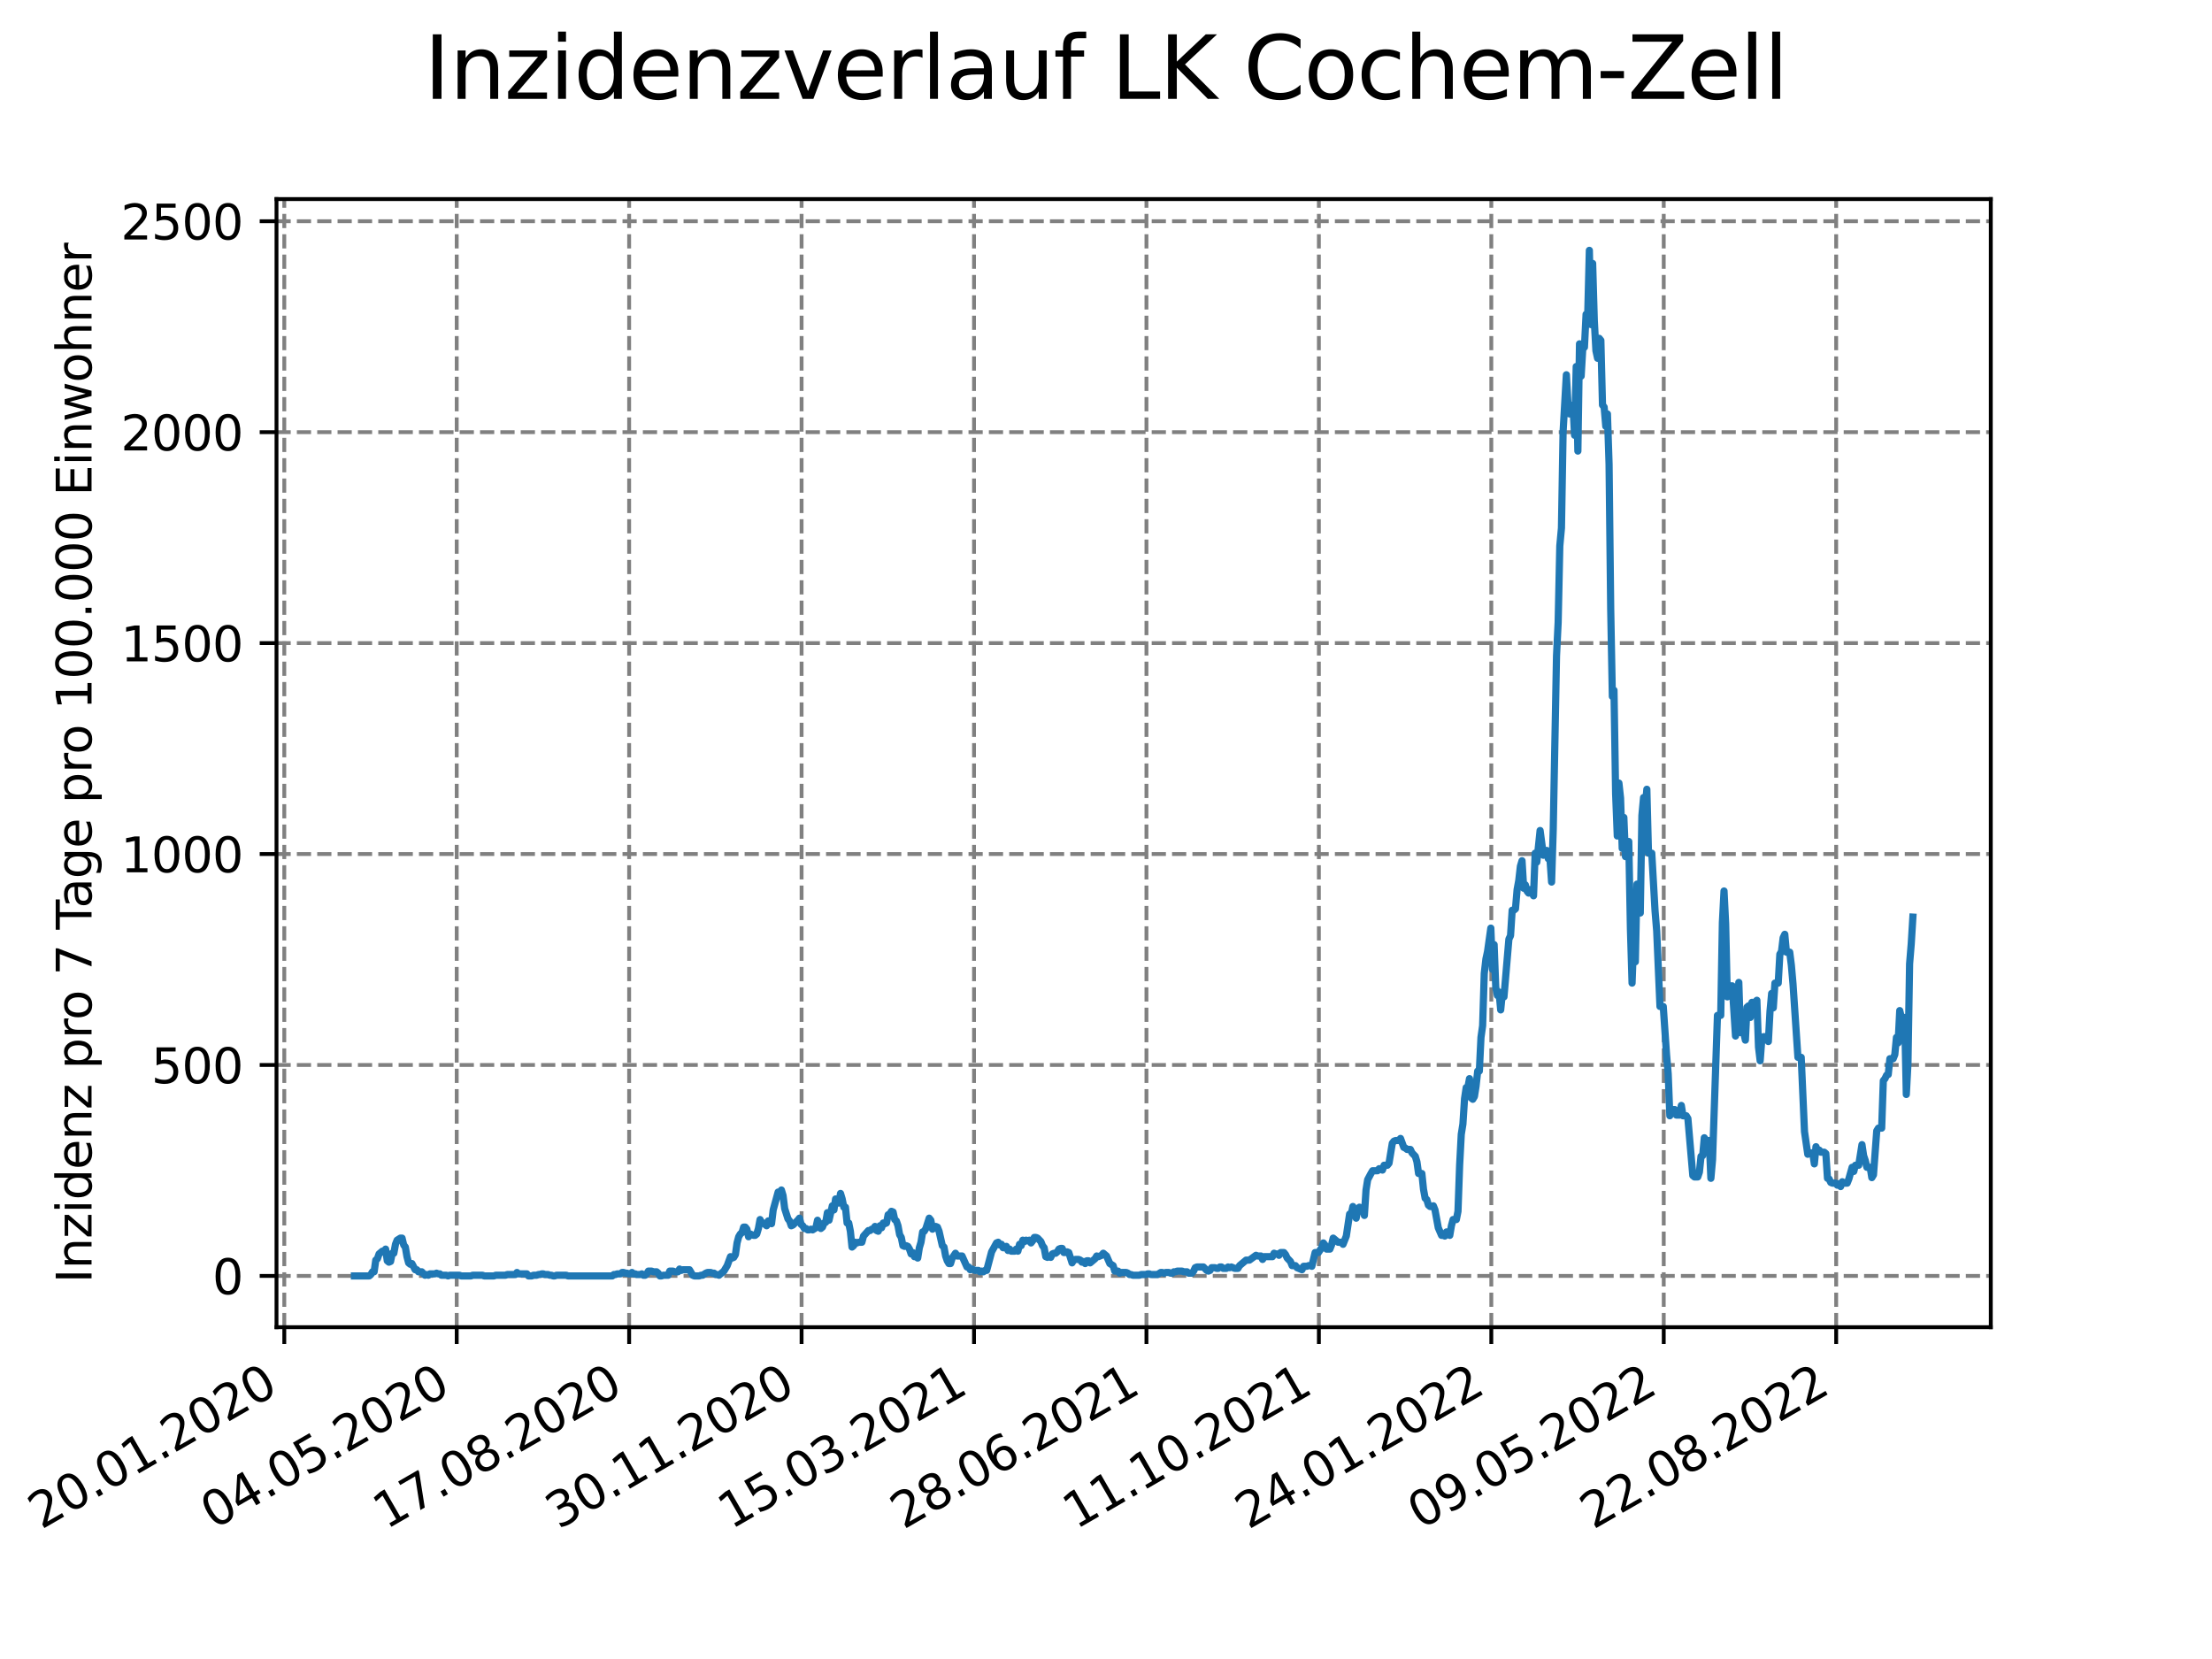 <?xml version="1.0" encoding="utf-8" standalone="no"?>
<!DOCTYPE svg PUBLIC "-//W3C//DTD SVG 1.1//EN"
  "http://www.w3.org/Graphics/SVG/1.1/DTD/svg11.dtd">
<svg xmlns:xlink="http://www.w3.org/1999/xlink" width="460.8pt" height="345.6pt" viewBox="0 0 460.8 345.6" xmlns="http://www.w3.org/2000/svg" version="1.1">
 <defs>
  <style type="text/css">*{stroke-linejoin: round; stroke-linecap: butt}</style>
 </defs>
 <g id="figure_1">
  <g id="patch_1">
   <path d="M 0 345.6 
L 460.8 345.6 
L 460.8 0 
L 0 0 
z
" style="fill: #ffffff"/>
  </g>
  <g id="axes_1">
   <g id="patch_2">
    <path d="M 57.6 276.48 
L 414.72 276.48 
L 414.72 41.472 
L 57.6 41.472 
z
" style="fill: #ffffff"/>
   </g>
   <g id="matplotlib.axis_1">
    <g id="xtick_1">
     <g id="line2d_1">
      <path d="M 59.222 276.48 
L 59.222 41.472 
" clip-path="url(#p2d7397b14c)" style="fill: none; stroke-dasharray: 2.96,1.28; stroke-dashoffset: 0; stroke: #808080; stroke-width: 0.8"/>
     </g>
     <g id="line2d_2">
      <defs>
       <path id="m0f1234c787" d="M 0 0 
L 0 3.5 
" style="stroke: #000000; stroke-width: 0.8"/>
      </defs>
      <g>
       <use xlink:href="#m0f1234c787" x="59.222" y="276.48" style="stroke: #000000; stroke-width: 0.8"/>
      </g>
     </g>
     <g id="text_1">
      <!-- 20.01.2020 -->
      <g transform="translate(8.597 318.689) rotate(-30) scale(0.1 -0.1)">
       <defs>
        <path id="DejaVuSans-32" d="M 1228 531 
L 3431 531 
L 3431 0 
L 469 0 
L 469 531 
Q 828 903 1448 1529 
Q 2069 2156 2228 2338 
Q 2531 2678 2651 2914 
Q 2772 3150 2772 3378 
Q 2772 3750 2511 3984 
Q 2250 4219 1831 4219 
Q 1534 4219 1204 4116 
Q 875 4013 500 3803 
L 500 4441 
Q 881 4594 1212 4672 
Q 1544 4750 1819 4750 
Q 2544 4750 2975 4387 
Q 3406 4025 3406 3419 
Q 3406 3131 3298 2873 
Q 3191 2616 2906 2266 
Q 2828 2175 2409 1742 
Q 1991 1309 1228 531 
z
" transform="scale(0.016)"/>
        <path id="DejaVuSans-30" d="M 2034 4250 
Q 1547 4250 1301 3770 
Q 1056 3291 1056 2328 
Q 1056 1369 1301 889 
Q 1547 409 2034 409 
Q 2525 409 2770 889 
Q 3016 1369 3016 2328 
Q 3016 3291 2770 3770 
Q 2525 4250 2034 4250 
z
M 2034 4750 
Q 2819 4750 3233 4129 
Q 3647 3509 3647 2328 
Q 3647 1150 3233 529 
Q 2819 -91 2034 -91 
Q 1250 -91 836 529 
Q 422 1150 422 2328 
Q 422 3509 836 4129 
Q 1250 4750 2034 4750 
z
" transform="scale(0.016)"/>
        <path id="DejaVuSans-2e" d="M 684 794 
L 1344 794 
L 1344 0 
L 684 0 
L 684 794 
z
" transform="scale(0.016)"/>
        <path id="DejaVuSans-31" d="M 794 531 
L 1825 531 
L 1825 4091 
L 703 3866 
L 703 4441 
L 1819 4666 
L 2450 4666 
L 2450 531 
L 3481 531 
L 3481 0 
L 794 0 
L 794 531 
z
" transform="scale(0.016)"/>
       </defs>
       <use xlink:href="#DejaVuSans-32"/>
       <use xlink:href="#DejaVuSans-30" x="63.623"/>
       <use xlink:href="#DejaVuSans-2e" x="127.246"/>
       <use xlink:href="#DejaVuSans-30" x="159.033"/>
       <use xlink:href="#DejaVuSans-31" x="222.656"/>
       <use xlink:href="#DejaVuSans-2e" x="286.279"/>
       <use xlink:href="#DejaVuSans-32" x="318.066"/>
       <use xlink:href="#DejaVuSans-30" x="381.689"/>
       <use xlink:href="#DejaVuSans-32" x="445.312"/>
       <use xlink:href="#DejaVuSans-30" x="508.936"/>
      </g>
     </g>
    </g>
    <g id="xtick_2">
     <g id="line2d_3">
      <path d="M 95.143 276.48 
L 95.143 41.472 
" clip-path="url(#p2d7397b14c)" style="fill: none; stroke-dasharray: 2.96,1.28; stroke-dashoffset: 0; stroke: #808080; stroke-width: 0.8"/>
     </g>
     <g id="line2d_4">
      <g>
       <use xlink:href="#m0f1234c787" x="95.143" y="276.48" style="stroke: #000000; stroke-width: 0.8"/>
      </g>
     </g>
     <g id="text_2">
      <!-- 04.05.2020 -->
      <g transform="translate(44.518 318.689) rotate(-30) scale(0.1 -0.1)">
       <defs>
        <path id="DejaVuSans-34" d="M 2419 4116 
L 825 1625 
L 2419 1625 
L 2419 4116 
z
M 2253 4666 
L 3047 4666 
L 3047 1625 
L 3713 1625 
L 3713 1100 
L 3047 1100 
L 3047 0 
L 2419 0 
L 2419 1100 
L 313 1100 
L 313 1709 
L 2253 4666 
z
" transform="scale(0.016)"/>
        <path id="DejaVuSans-35" d="M 691 4666 
L 3169 4666 
L 3169 4134 
L 1269 4134 
L 1269 2991 
Q 1406 3038 1543 3061 
Q 1681 3084 1819 3084 
Q 2600 3084 3056 2656 
Q 3513 2228 3513 1497 
Q 3513 744 3044 326 
Q 2575 -91 1722 -91 
Q 1428 -91 1123 -41 
Q 819 9 494 109 
L 494 744 
Q 775 591 1075 516 
Q 1375 441 1709 441 
Q 2250 441 2565 725 
Q 2881 1009 2881 1497 
Q 2881 1984 2565 2268 
Q 2250 2553 1709 2553 
Q 1456 2553 1204 2497 
Q 953 2441 691 2322 
L 691 4666 
z
" transform="scale(0.016)"/>
       </defs>
       <use xlink:href="#DejaVuSans-30"/>
       <use xlink:href="#DejaVuSans-34" x="63.623"/>
       <use xlink:href="#DejaVuSans-2e" x="127.246"/>
       <use xlink:href="#DejaVuSans-30" x="159.033"/>
       <use xlink:href="#DejaVuSans-35" x="222.656"/>
       <use xlink:href="#DejaVuSans-2e" x="286.279"/>
       <use xlink:href="#DejaVuSans-32" x="318.066"/>
       <use xlink:href="#DejaVuSans-30" x="381.689"/>
       <use xlink:href="#DejaVuSans-32" x="445.312"/>
       <use xlink:href="#DejaVuSans-30" x="508.936"/>
      </g>
     </g>
    </g>
    <g id="xtick_3">
     <g id="line2d_5">
      <path d="M 131.063 276.48 
L 131.063 41.472 
" clip-path="url(#p2d7397b14c)" style="fill: none; stroke-dasharray: 2.96,1.28; stroke-dashoffset: 0; stroke: #808080; stroke-width: 0.8"/>
     </g>
     <g id="line2d_6">
      <g>
       <use xlink:href="#m0f1234c787" x="131.063" y="276.48" style="stroke: #000000; stroke-width: 0.8"/>
      </g>
     </g>
     <g id="text_3">
      <!-- 17.08.2020 -->
      <g transform="translate(80.438 318.689) rotate(-30) scale(0.1 -0.1)">
       <defs>
        <path id="DejaVuSans-37" d="M 525 4666 
L 3525 4666 
L 3525 4397 
L 1831 0 
L 1172 0 
L 2766 4134 
L 525 4134 
L 525 4666 
z
" transform="scale(0.016)"/>
        <path id="DejaVuSans-38" d="M 2034 2216 
Q 1584 2216 1326 1975 
Q 1069 1734 1069 1313 
Q 1069 891 1326 650 
Q 1584 409 2034 409 
Q 2484 409 2743 651 
Q 3003 894 3003 1313 
Q 3003 1734 2745 1975 
Q 2488 2216 2034 2216 
z
M 1403 2484 
Q 997 2584 770 2862 
Q 544 3141 544 3541 
Q 544 4100 942 4425 
Q 1341 4750 2034 4750 
Q 2731 4750 3128 4425 
Q 3525 4100 3525 3541 
Q 3525 3141 3298 2862 
Q 3072 2584 2669 2484 
Q 3125 2378 3379 2068 
Q 3634 1759 3634 1313 
Q 3634 634 3220 271 
Q 2806 -91 2034 -91 
Q 1263 -91 848 271 
Q 434 634 434 1313 
Q 434 1759 690 2068 
Q 947 2378 1403 2484 
z
M 1172 3481 
Q 1172 3119 1398 2916 
Q 1625 2713 2034 2713 
Q 2441 2713 2670 2916 
Q 2900 3119 2900 3481 
Q 2900 3844 2670 4047 
Q 2441 4250 2034 4250 
Q 1625 4250 1398 4047 
Q 1172 3844 1172 3481 
z
" transform="scale(0.016)"/>
       </defs>
       <use xlink:href="#DejaVuSans-31"/>
       <use xlink:href="#DejaVuSans-37" x="63.623"/>
       <use xlink:href="#DejaVuSans-2e" x="127.246"/>
       <use xlink:href="#DejaVuSans-30" x="159.033"/>
       <use xlink:href="#DejaVuSans-38" x="222.656"/>
       <use xlink:href="#DejaVuSans-2e" x="286.279"/>
       <use xlink:href="#DejaVuSans-32" x="318.066"/>
       <use xlink:href="#DejaVuSans-30" x="381.689"/>
       <use xlink:href="#DejaVuSans-32" x="445.312"/>
       <use xlink:href="#DejaVuSans-30" x="508.936"/>
      </g>
     </g>
    </g>
    <g id="xtick_4">
     <g id="line2d_7">
      <path d="M 166.984 276.48 
L 166.984 41.472 
" clip-path="url(#p2d7397b14c)" style="fill: none; stroke-dasharray: 2.96,1.28; stroke-dashoffset: 0; stroke: #808080; stroke-width: 0.8"/>
     </g>
     <g id="line2d_8">
      <g>
       <use xlink:href="#m0f1234c787" x="166.984" y="276.48" style="stroke: #000000; stroke-width: 0.8"/>
      </g>
     </g>
     <g id="text_4">
      <!-- 30.11.2020 -->
      <g transform="translate(116.359 318.689) rotate(-30) scale(0.1 -0.1)">
       <defs>
        <path id="DejaVuSans-33" d="M 2597 2516 
Q 3050 2419 3304 2112 
Q 3559 1806 3559 1356 
Q 3559 666 3084 287 
Q 2609 -91 1734 -91 
Q 1441 -91 1130 -33 
Q 819 25 488 141 
L 488 750 
Q 750 597 1062 519 
Q 1375 441 1716 441 
Q 2309 441 2620 675 
Q 2931 909 2931 1356 
Q 2931 1769 2642 2001 
Q 2353 2234 1838 2234 
L 1294 2234 
L 1294 2753 
L 1863 2753 
Q 2328 2753 2575 2939 
Q 2822 3125 2822 3475 
Q 2822 3834 2567 4026 
Q 2313 4219 1838 4219 
Q 1578 4219 1281 4162 
Q 984 4106 628 3988 
L 628 4550 
Q 988 4650 1302 4700 
Q 1616 4750 1894 4750 
Q 2613 4750 3031 4423 
Q 3450 4097 3450 3541 
Q 3450 3153 3228 2886 
Q 3006 2619 2597 2516 
z
" transform="scale(0.016)"/>
       </defs>
       <use xlink:href="#DejaVuSans-33"/>
       <use xlink:href="#DejaVuSans-30" x="63.623"/>
       <use xlink:href="#DejaVuSans-2e" x="127.246"/>
       <use xlink:href="#DejaVuSans-31" x="159.033"/>
       <use xlink:href="#DejaVuSans-31" x="222.656"/>
       <use xlink:href="#DejaVuSans-2e" x="286.279"/>
       <use xlink:href="#DejaVuSans-32" x="318.066"/>
       <use xlink:href="#DejaVuSans-30" x="381.689"/>
       <use xlink:href="#DejaVuSans-32" x="445.312"/>
       <use xlink:href="#DejaVuSans-30" x="508.936"/>
      </g>
     </g>
    </g>
    <g id="xtick_5">
     <g id="line2d_9">
      <path d="M 202.905 276.48 
L 202.905 41.472 
" clip-path="url(#p2d7397b14c)" style="fill: none; stroke-dasharray: 2.96,1.28; stroke-dashoffset: 0; stroke: #808080; stroke-width: 0.8"/>
     </g>
     <g id="line2d_10">
      <g>
       <use xlink:href="#m0f1234c787" x="202.905" y="276.48" style="stroke: #000000; stroke-width: 0.8"/>
      </g>
     </g>
     <g id="text_5">
      <!-- 15.03.2021 -->
      <g transform="translate(152.28 318.689) rotate(-30) scale(0.1 -0.1)">
       <use xlink:href="#DejaVuSans-31"/>
       <use xlink:href="#DejaVuSans-35" x="63.623"/>
       <use xlink:href="#DejaVuSans-2e" x="127.246"/>
       <use xlink:href="#DejaVuSans-30" x="159.033"/>
       <use xlink:href="#DejaVuSans-33" x="222.656"/>
       <use xlink:href="#DejaVuSans-2e" x="286.279"/>
       <use xlink:href="#DejaVuSans-32" x="318.066"/>
       <use xlink:href="#DejaVuSans-30" x="381.689"/>
       <use xlink:href="#DejaVuSans-32" x="445.312"/>
       <use xlink:href="#DejaVuSans-31" x="508.936"/>
      </g>
     </g>
    </g>
    <g id="xtick_6">
     <g id="line2d_11">
      <path d="M 238.826 276.48 
L 238.826 41.472 
" clip-path="url(#p2d7397b14c)" style="fill: none; stroke-dasharray: 2.96,1.28; stroke-dashoffset: 0; stroke: #808080; stroke-width: 0.8"/>
     </g>
     <g id="line2d_12">
      <g>
       <use xlink:href="#m0f1234c787" x="238.826" y="276.48" style="stroke: #000000; stroke-width: 0.8"/>
      </g>
     </g>
     <g id="text_6">
      <!-- 28.06.2021 -->
      <g transform="translate(188.2 318.689) rotate(-30) scale(0.1 -0.1)">
       <defs>
        <path id="DejaVuSans-36" d="M 2113 2584 
Q 1688 2584 1439 2293 
Q 1191 2003 1191 1497 
Q 1191 994 1439 701 
Q 1688 409 2113 409 
Q 2538 409 2786 701 
Q 3034 994 3034 1497 
Q 3034 2003 2786 2293 
Q 2538 2584 2113 2584 
z
M 3366 4563 
L 3366 3988 
Q 3128 4100 2886 4159 
Q 2644 4219 2406 4219 
Q 1781 4219 1451 3797 
Q 1122 3375 1075 2522 
Q 1259 2794 1537 2939 
Q 1816 3084 2150 3084 
Q 2853 3084 3261 2657 
Q 3669 2231 3669 1497 
Q 3669 778 3244 343 
Q 2819 -91 2113 -91 
Q 1303 -91 875 529 
Q 447 1150 447 2328 
Q 447 3434 972 4092 
Q 1497 4750 2381 4750 
Q 2619 4750 2861 4703 
Q 3103 4656 3366 4563 
z
" transform="scale(0.016)"/>
       </defs>
       <use xlink:href="#DejaVuSans-32"/>
       <use xlink:href="#DejaVuSans-38" x="63.623"/>
       <use xlink:href="#DejaVuSans-2e" x="127.246"/>
       <use xlink:href="#DejaVuSans-30" x="159.033"/>
       <use xlink:href="#DejaVuSans-36" x="222.656"/>
       <use xlink:href="#DejaVuSans-2e" x="286.279"/>
       <use xlink:href="#DejaVuSans-32" x="318.066"/>
       <use xlink:href="#DejaVuSans-30" x="381.689"/>
       <use xlink:href="#DejaVuSans-32" x="445.312"/>
       <use xlink:href="#DejaVuSans-31" x="508.936"/>
      </g>
     </g>
    </g>
    <g id="xtick_7">
     <g id="line2d_13">
      <path d="M 274.746 276.48 
L 274.746 41.472 
" clip-path="url(#p2d7397b14c)" style="fill: none; stroke-dasharray: 2.96,1.28; stroke-dashoffset: 0; stroke: #808080; stroke-width: 0.8"/>
     </g>
     <g id="line2d_14">
      <g>
       <use xlink:href="#m0f1234c787" x="274.746" y="276.48" style="stroke: #000000; stroke-width: 0.8"/>
      </g>
     </g>
     <g id="text_7">
      <!-- 11.10.2021 -->
      <g transform="translate(224.121 318.689) rotate(-30) scale(0.1 -0.1)">
       <use xlink:href="#DejaVuSans-31"/>
       <use xlink:href="#DejaVuSans-31" x="63.623"/>
       <use xlink:href="#DejaVuSans-2e" x="127.246"/>
       <use xlink:href="#DejaVuSans-31" x="159.033"/>
       <use xlink:href="#DejaVuSans-30" x="222.656"/>
       <use xlink:href="#DejaVuSans-2e" x="286.279"/>
       <use xlink:href="#DejaVuSans-32" x="318.066"/>
       <use xlink:href="#DejaVuSans-30" x="381.689"/>
       <use xlink:href="#DejaVuSans-32" x="445.312"/>
       <use xlink:href="#DejaVuSans-31" x="508.936"/>
      </g>
     </g>
    </g>
    <g id="xtick_8">
     <g id="line2d_15">
      <path d="M 310.667 276.48 
L 310.667 41.472 
" clip-path="url(#p2d7397b14c)" style="fill: none; stroke-dasharray: 2.96,1.28; stroke-dashoffset: 0; stroke: #808080; stroke-width: 0.8"/>
     </g>
     <g id="line2d_16">
      <g>
       <use xlink:href="#m0f1234c787" x="310.667" y="276.48" style="stroke: #000000; stroke-width: 0.8"/>
      </g>
     </g>
     <g id="text_8">
      <!-- 24.01.2022 -->
      <g transform="translate(260.042 318.689) rotate(-30) scale(0.1 -0.1)">
       <use xlink:href="#DejaVuSans-32"/>
       <use xlink:href="#DejaVuSans-34" x="63.623"/>
       <use xlink:href="#DejaVuSans-2e" x="127.246"/>
       <use xlink:href="#DejaVuSans-30" x="159.033"/>
       <use xlink:href="#DejaVuSans-31" x="222.656"/>
       <use xlink:href="#DejaVuSans-2e" x="286.279"/>
       <use xlink:href="#DejaVuSans-32" x="318.066"/>
       <use xlink:href="#DejaVuSans-30" x="381.689"/>
       <use xlink:href="#DejaVuSans-32" x="445.312"/>
       <use xlink:href="#DejaVuSans-32" x="508.936"/>
      </g>
     </g>
    </g>
    <g id="xtick_9">
     <g id="line2d_17">
      <path d="M 346.588 276.48 
L 346.588 41.472 
" clip-path="url(#p2d7397b14c)" style="fill: none; stroke-dasharray: 2.96,1.28; stroke-dashoffset: 0; stroke: #808080; stroke-width: 0.8"/>
     </g>
     <g id="line2d_18">
      <g>
       <use xlink:href="#m0f1234c787" x="346.588" y="276.48" style="stroke: #000000; stroke-width: 0.8"/>
      </g>
     </g>
     <g id="text_9">
      <!-- 09.05.2022 -->
      <g transform="translate(295.962 318.689) rotate(-30) scale(0.1 -0.1)">
       <defs>
        <path id="DejaVuSans-39" d="M 703 97 
L 703 672 
Q 941 559 1184 500 
Q 1428 441 1663 441 
Q 2288 441 2617 861 
Q 2947 1281 2994 2138 
Q 2813 1869 2534 1725 
Q 2256 1581 1919 1581 
Q 1219 1581 811 2004 
Q 403 2428 403 3163 
Q 403 3881 828 4315 
Q 1253 4750 1959 4750 
Q 2769 4750 3195 4129 
Q 3622 3509 3622 2328 
Q 3622 1225 3098 567 
Q 2575 -91 1691 -91 
Q 1453 -91 1209 -44 
Q 966 3 703 97 
z
M 1959 2075 
Q 2384 2075 2632 2365 
Q 2881 2656 2881 3163 
Q 2881 3666 2632 3958 
Q 2384 4250 1959 4250 
Q 1534 4250 1286 3958 
Q 1038 3666 1038 3163 
Q 1038 2656 1286 2365 
Q 1534 2075 1959 2075 
z
" transform="scale(0.016)"/>
       </defs>
       <use xlink:href="#DejaVuSans-30"/>
       <use xlink:href="#DejaVuSans-39" x="63.623"/>
       <use xlink:href="#DejaVuSans-2e" x="127.246"/>
       <use xlink:href="#DejaVuSans-30" x="159.033"/>
       <use xlink:href="#DejaVuSans-35" x="222.656"/>
       <use xlink:href="#DejaVuSans-2e" x="286.279"/>
       <use xlink:href="#DejaVuSans-32" x="318.066"/>
       <use xlink:href="#DejaVuSans-30" x="381.689"/>
       <use xlink:href="#DejaVuSans-32" x="445.312"/>
       <use xlink:href="#DejaVuSans-32" x="508.936"/>
      </g>
     </g>
    </g>
    <g id="xtick_10">
     <g id="line2d_19">
      <path d="M 382.508 276.48 
L 382.508 41.472 
" clip-path="url(#p2d7397b14c)" style="fill: none; stroke-dasharray: 2.96,1.28; stroke-dashoffset: 0; stroke: #808080; stroke-width: 0.8"/>
     </g>
     <g id="line2d_20">
      <g>
       <use xlink:href="#m0f1234c787" x="382.508" y="276.48" style="stroke: #000000; stroke-width: 0.8"/>
      </g>
     </g>
     <g id="text_10">
      <!-- 22.08.2022 -->
      <g transform="translate(331.883 318.689) rotate(-30) scale(0.1 -0.1)">
       <use xlink:href="#DejaVuSans-32"/>
       <use xlink:href="#DejaVuSans-32" x="63.623"/>
       <use xlink:href="#DejaVuSans-2e" x="127.246"/>
       <use xlink:href="#DejaVuSans-30" x="159.033"/>
       <use xlink:href="#DejaVuSans-38" x="222.656"/>
       <use xlink:href="#DejaVuSans-2e" x="286.279"/>
       <use xlink:href="#DejaVuSans-32" x="318.066"/>
       <use xlink:href="#DejaVuSans-30" x="381.689"/>
       <use xlink:href="#DejaVuSans-32" x="445.312"/>
       <use xlink:href="#DejaVuSans-32" x="508.936"/>
      </g>
     </g>
    </g>
   </g>
   <g id="matplotlib.axis_2">
    <g id="ytick_1">
     <g id="line2d_21">
      <path d="M 57.6 265.798 
L 414.72 265.798 
" clip-path="url(#p2d7397b14c)" style="fill: none; stroke-dasharray: 2.96,1.28; stroke-dashoffset: 0; stroke: #808080; stroke-width: 0.8"/>
     </g>
     <g id="line2d_22">
      <defs>
       <path id="me13bc081d4" d="M 0 0 
L -3.5 0 
" style="stroke: #000000; stroke-width: 0.8"/>
      </defs>
      <g>
       <use xlink:href="#me13bc081d4" x="57.6" y="265.798" style="stroke: #000000; stroke-width: 0.8"/>
      </g>
     </g>
     <g id="text_11">
      <!-- 0 -->
      <g transform="translate(44.237 269.597) scale(0.1 -0.1)">
       <use xlink:href="#DejaVuSans-30"/>
      </g>
     </g>
    </g>
    <g id="ytick_2">
     <g id="line2d_23">
      <path d="M 57.6 221.856 
L 414.72 221.856 
" clip-path="url(#p2d7397b14c)" style="fill: none; stroke-dasharray: 2.96,1.28; stroke-dashoffset: 0; stroke: #808080; stroke-width: 0.8"/>
     </g>
     <g id="line2d_24">
      <g>
       <use xlink:href="#me13bc081d4" x="57.6" y="221.856" style="stroke: #000000; stroke-width: 0.8"/>
      </g>
     </g>
     <g id="text_12">
      <!-- 500 -->
      <g transform="translate(31.512 225.655) scale(0.1 -0.1)">
       <use xlink:href="#DejaVuSans-35"/>
       <use xlink:href="#DejaVuSans-30" x="63.623"/>
       <use xlink:href="#DejaVuSans-30" x="127.246"/>
      </g>
     </g>
    </g>
    <g id="ytick_3">
     <g id="line2d_25">
      <path d="M 57.6 177.913 
L 414.72 177.913 
" clip-path="url(#p2d7397b14c)" style="fill: none; stroke-dasharray: 2.96,1.28; stroke-dashoffset: 0; stroke: #808080; stroke-width: 0.8"/>
     </g>
     <g id="line2d_26">
      <g>
       <use xlink:href="#me13bc081d4" x="57.6" y="177.913" style="stroke: #000000; stroke-width: 0.8"/>
      </g>
     </g>
     <g id="text_13">
      <!-- 1000 -->
      <g transform="translate(25.15 181.712) scale(0.1 -0.1)">
       <use xlink:href="#DejaVuSans-31"/>
       <use xlink:href="#DejaVuSans-30" x="63.623"/>
       <use xlink:href="#DejaVuSans-30" x="127.246"/>
       <use xlink:href="#DejaVuSans-30" x="190.869"/>
      </g>
     </g>
    </g>
    <g id="ytick_4">
     <g id="line2d_27">
      <path d="M 57.6 133.971 
L 414.72 133.971 
" clip-path="url(#p2d7397b14c)" style="fill: none; stroke-dasharray: 2.96,1.28; stroke-dashoffset: 0; stroke: #808080; stroke-width: 0.8"/>
     </g>
     <g id="line2d_28">
      <g>
       <use xlink:href="#me13bc081d4" x="57.6" y="133.971" style="stroke: #000000; stroke-width: 0.8"/>
      </g>
     </g>
     <g id="text_14">
      <!-- 1500 -->
      <g transform="translate(25.15 137.77) scale(0.1 -0.1)">
       <use xlink:href="#DejaVuSans-31"/>
       <use xlink:href="#DejaVuSans-35" x="63.623"/>
       <use xlink:href="#DejaVuSans-30" x="127.246"/>
       <use xlink:href="#DejaVuSans-30" x="190.869"/>
      </g>
     </g>
    </g>
    <g id="ytick_5">
     <g id="line2d_29">
      <path d="M 57.6 90.029 
L 414.72 90.029 
" clip-path="url(#p2d7397b14c)" style="fill: none; stroke-dasharray: 2.96,1.28; stroke-dashoffset: 0; stroke: #808080; stroke-width: 0.8"/>
     </g>
     <g id="line2d_30">
      <g>
       <use xlink:href="#me13bc081d4" x="57.6" y="90.029" style="stroke: #000000; stroke-width: 0.8"/>
      </g>
     </g>
     <g id="text_15">
      <!-- 2000 -->
      <g transform="translate(25.15 93.828) scale(0.1 -0.1)">
       <use xlink:href="#DejaVuSans-32"/>
       <use xlink:href="#DejaVuSans-30" x="63.623"/>
       <use xlink:href="#DejaVuSans-30" x="127.246"/>
       <use xlink:href="#DejaVuSans-30" x="190.869"/>
      </g>
     </g>
    </g>
    <g id="ytick_6">
     <g id="line2d_31">
      <path d="M 57.6 46.086 
L 414.72 46.086 
" clip-path="url(#p2d7397b14c)" style="fill: none; stroke-dasharray: 2.96,1.28; stroke-dashoffset: 0; stroke: #808080; stroke-width: 0.8"/>
     </g>
     <g id="line2d_32">
      <g>
       <use xlink:href="#me13bc081d4" x="57.6" y="46.086" style="stroke: #000000; stroke-width: 0.8"/>
      </g>
     </g>
     <g id="text_16">
      <!-- 2500 -->
      <g transform="translate(25.15 49.886) scale(0.1 -0.1)">
       <use xlink:href="#DejaVuSans-32"/>
       <use xlink:href="#DejaVuSans-35" x="63.623"/>
       <use xlink:href="#DejaVuSans-30" x="127.246"/>
       <use xlink:href="#DejaVuSans-30" x="190.869"/>
      </g>
     </g>
    </g>
    <g id="text_17">
     <!-- Inzidenz pro 7 Tage pro 100.000 Einwohner -->
     <g transform="translate(19.07 267.301) rotate(-90) scale(0.1 -0.1)">
      <defs>
       <path id="DejaVuSans-49" d="M 628 4666 
L 1259 4666 
L 1259 0 
L 628 0 
L 628 4666 
z
" transform="scale(0.016)"/>
       <path id="DejaVuSans-6e" d="M 3513 2113 
L 3513 0 
L 2938 0 
L 2938 2094 
Q 2938 2591 2744 2837 
Q 2550 3084 2163 3084 
Q 1697 3084 1428 2787 
Q 1159 2491 1159 1978 
L 1159 0 
L 581 0 
L 581 3500 
L 1159 3500 
L 1159 2956 
Q 1366 3272 1645 3428 
Q 1925 3584 2291 3584 
Q 2894 3584 3203 3211 
Q 3513 2838 3513 2113 
z
" transform="scale(0.016)"/>
       <path id="DejaVuSans-7a" d="M 353 3500 
L 3084 3500 
L 3084 2975 
L 922 459 
L 3084 459 
L 3084 0 
L 275 0 
L 275 525 
L 2438 3041 
L 353 3041 
L 353 3500 
z
" transform="scale(0.016)"/>
       <path id="DejaVuSans-69" d="M 603 3500 
L 1178 3500 
L 1178 0 
L 603 0 
L 603 3500 
z
M 603 4863 
L 1178 4863 
L 1178 4134 
L 603 4134 
L 603 4863 
z
" transform="scale(0.016)"/>
       <path id="DejaVuSans-64" d="M 2906 2969 
L 2906 4863 
L 3481 4863 
L 3481 0 
L 2906 0 
L 2906 525 
Q 2725 213 2448 61 
Q 2172 -91 1784 -91 
Q 1150 -91 751 415 
Q 353 922 353 1747 
Q 353 2572 751 3078 
Q 1150 3584 1784 3584 
Q 2172 3584 2448 3432 
Q 2725 3281 2906 2969 
z
M 947 1747 
Q 947 1113 1208 752 
Q 1469 391 1925 391 
Q 2381 391 2643 752 
Q 2906 1113 2906 1747 
Q 2906 2381 2643 2742 
Q 2381 3103 1925 3103 
Q 1469 3103 1208 2742 
Q 947 2381 947 1747 
z
" transform="scale(0.016)"/>
       <path id="DejaVuSans-65" d="M 3597 1894 
L 3597 1613 
L 953 1613 
Q 991 1019 1311 708 
Q 1631 397 2203 397 
Q 2534 397 2845 478 
Q 3156 559 3463 722 
L 3463 178 
Q 3153 47 2828 -22 
Q 2503 -91 2169 -91 
Q 1331 -91 842 396 
Q 353 884 353 1716 
Q 353 2575 817 3079 
Q 1281 3584 2069 3584 
Q 2775 3584 3186 3129 
Q 3597 2675 3597 1894 
z
M 3022 2063 
Q 3016 2534 2758 2815 
Q 2500 3097 2075 3097 
Q 1594 3097 1305 2825 
Q 1016 2553 972 2059 
L 3022 2063 
z
" transform="scale(0.016)"/>
       <path id="DejaVuSans-20" transform="scale(0.016)"/>
       <path id="DejaVuSans-70" d="M 1159 525 
L 1159 -1331 
L 581 -1331 
L 581 3500 
L 1159 3500 
L 1159 2969 
Q 1341 3281 1617 3432 
Q 1894 3584 2278 3584 
Q 2916 3584 3314 3078 
Q 3713 2572 3713 1747 
Q 3713 922 3314 415 
Q 2916 -91 2278 -91 
Q 1894 -91 1617 61 
Q 1341 213 1159 525 
z
M 3116 1747 
Q 3116 2381 2855 2742 
Q 2594 3103 2138 3103 
Q 1681 3103 1420 2742 
Q 1159 2381 1159 1747 
Q 1159 1113 1420 752 
Q 1681 391 2138 391 
Q 2594 391 2855 752 
Q 3116 1113 3116 1747 
z
" transform="scale(0.016)"/>
       <path id="DejaVuSans-72" d="M 2631 2963 
Q 2534 3019 2420 3045 
Q 2306 3072 2169 3072 
Q 1681 3072 1420 2755 
Q 1159 2438 1159 1844 
L 1159 0 
L 581 0 
L 581 3500 
L 1159 3500 
L 1159 2956 
Q 1341 3275 1631 3429 
Q 1922 3584 2338 3584 
Q 2397 3584 2469 3576 
Q 2541 3569 2628 3553 
L 2631 2963 
z
" transform="scale(0.016)"/>
       <path id="DejaVuSans-6f" d="M 1959 3097 
Q 1497 3097 1228 2736 
Q 959 2375 959 1747 
Q 959 1119 1226 758 
Q 1494 397 1959 397 
Q 2419 397 2687 759 
Q 2956 1122 2956 1747 
Q 2956 2369 2687 2733 
Q 2419 3097 1959 3097 
z
M 1959 3584 
Q 2709 3584 3137 3096 
Q 3566 2609 3566 1747 
Q 3566 888 3137 398 
Q 2709 -91 1959 -91 
Q 1206 -91 779 398 
Q 353 888 353 1747 
Q 353 2609 779 3096 
Q 1206 3584 1959 3584 
z
" transform="scale(0.016)"/>
       <path id="DejaVuSans-54" d="M -19 4666 
L 3928 4666 
L 3928 4134 
L 2272 4134 
L 2272 0 
L 1638 0 
L 1638 4134 
L -19 4134 
L -19 4666 
z
" transform="scale(0.016)"/>
       <path id="DejaVuSans-61" d="M 2194 1759 
Q 1497 1759 1228 1600 
Q 959 1441 959 1056 
Q 959 750 1161 570 
Q 1363 391 1709 391 
Q 2188 391 2477 730 
Q 2766 1069 2766 1631 
L 2766 1759 
L 2194 1759 
z
M 3341 1997 
L 3341 0 
L 2766 0 
L 2766 531 
Q 2569 213 2275 61 
Q 1981 -91 1556 -91 
Q 1019 -91 701 211 
Q 384 513 384 1019 
Q 384 1609 779 1909 
Q 1175 2209 1959 2209 
L 2766 2209 
L 2766 2266 
Q 2766 2663 2505 2880 
Q 2244 3097 1772 3097 
Q 1472 3097 1187 3025 
Q 903 2953 641 2809 
L 641 3341 
Q 956 3463 1253 3523 
Q 1550 3584 1831 3584 
Q 2591 3584 2966 3190 
Q 3341 2797 3341 1997 
z
" transform="scale(0.016)"/>
       <path id="DejaVuSans-67" d="M 2906 1791 
Q 2906 2416 2648 2759 
Q 2391 3103 1925 3103 
Q 1463 3103 1205 2759 
Q 947 2416 947 1791 
Q 947 1169 1205 825 
Q 1463 481 1925 481 
Q 2391 481 2648 825 
Q 2906 1169 2906 1791 
z
M 3481 434 
Q 3481 -459 3084 -895 
Q 2688 -1331 1869 -1331 
Q 1566 -1331 1297 -1286 
Q 1028 -1241 775 -1147 
L 775 -588 
Q 1028 -725 1275 -790 
Q 1522 -856 1778 -856 
Q 2344 -856 2625 -561 
Q 2906 -266 2906 331 
L 2906 616 
Q 2728 306 2450 153 
Q 2172 0 1784 0 
Q 1141 0 747 490 
Q 353 981 353 1791 
Q 353 2603 747 3093 
Q 1141 3584 1784 3584 
Q 2172 3584 2450 3431 
Q 2728 3278 2906 2969 
L 2906 3500 
L 3481 3500 
L 3481 434 
z
" transform="scale(0.016)"/>
       <path id="DejaVuSans-45" d="M 628 4666 
L 3578 4666 
L 3578 4134 
L 1259 4134 
L 1259 2753 
L 3481 2753 
L 3481 2222 
L 1259 2222 
L 1259 531 
L 3634 531 
L 3634 0 
L 628 0 
L 628 4666 
z
" transform="scale(0.016)"/>
       <path id="DejaVuSans-77" d="M 269 3500 
L 844 3500 
L 1563 769 
L 2278 3500 
L 2956 3500 
L 3675 769 
L 4391 3500 
L 4966 3500 
L 4050 0 
L 3372 0 
L 2619 2869 
L 1863 0 
L 1184 0 
L 269 3500 
z
" transform="scale(0.016)"/>
       <path id="DejaVuSans-68" d="M 3513 2113 
L 3513 0 
L 2938 0 
L 2938 2094 
Q 2938 2591 2744 2837 
Q 2550 3084 2163 3084 
Q 1697 3084 1428 2787 
Q 1159 2491 1159 1978 
L 1159 0 
L 581 0 
L 581 4863 
L 1159 4863 
L 1159 2956 
Q 1366 3272 1645 3428 
Q 1925 3584 2291 3584 
Q 2894 3584 3203 3211 
Q 3513 2838 3513 2113 
z
" transform="scale(0.016)"/>
      </defs>
      <use xlink:href="#DejaVuSans-49"/>
      <use xlink:href="#DejaVuSans-6e" x="29.492"/>
      <use xlink:href="#DejaVuSans-7a" x="92.871"/>
      <use xlink:href="#DejaVuSans-69" x="145.361"/>
      <use xlink:href="#DejaVuSans-64" x="173.145"/>
      <use xlink:href="#DejaVuSans-65" x="236.621"/>
      <use xlink:href="#DejaVuSans-6e" x="298.145"/>
      <use xlink:href="#DejaVuSans-7a" x="361.523"/>
      <use xlink:href="#DejaVuSans-20" x="414.014"/>
      <use xlink:href="#DejaVuSans-70" x="445.801"/>
      <use xlink:href="#DejaVuSans-72" x="509.277"/>
      <use xlink:href="#DejaVuSans-6f" x="548.141"/>
      <use xlink:href="#DejaVuSans-20" x="609.322"/>
      <use xlink:href="#DejaVuSans-37" x="641.109"/>
      <use xlink:href="#DejaVuSans-20" x="704.732"/>
      <use xlink:href="#DejaVuSans-54" x="736.52"/>
      <use xlink:href="#DejaVuSans-61" x="781.104"/>
      <use xlink:href="#DejaVuSans-67" x="842.383"/>
      <use xlink:href="#DejaVuSans-65" x="905.859"/>
      <use xlink:href="#DejaVuSans-20" x="967.383"/>
      <use xlink:href="#DejaVuSans-70" x="999.17"/>
      <use xlink:href="#DejaVuSans-72" x="1062.646"/>
      <use xlink:href="#DejaVuSans-6f" x="1101.51"/>
      <use xlink:href="#DejaVuSans-20" x="1162.691"/>
      <use xlink:href="#DejaVuSans-31" x="1194.479"/>
      <use xlink:href="#DejaVuSans-30" x="1258.102"/>
      <use xlink:href="#DejaVuSans-30" x="1321.725"/>
      <use xlink:href="#DejaVuSans-2e" x="1385.348"/>
      <use xlink:href="#DejaVuSans-30" x="1417.135"/>
      <use xlink:href="#DejaVuSans-30" x="1480.758"/>
      <use xlink:href="#DejaVuSans-30" x="1544.381"/>
      <use xlink:href="#DejaVuSans-20" x="1608.004"/>
      <use xlink:href="#DejaVuSans-45" x="1639.791"/>
      <use xlink:href="#DejaVuSans-69" x="1702.975"/>
      <use xlink:href="#DejaVuSans-6e" x="1730.758"/>
      <use xlink:href="#DejaVuSans-77" x="1794.137"/>
      <use xlink:href="#DejaVuSans-6f" x="1875.924"/>
      <use xlink:href="#DejaVuSans-68" x="1937.105"/>
      <use xlink:href="#DejaVuSans-6e" x="2000.484"/>
      <use xlink:href="#DejaVuSans-65" x="2063.863"/>
      <use xlink:href="#DejaVuSans-72" x="2125.387"/>
     </g>
    </g>
   </g>
   <g id="line2d_33">
    <path d="M 73.833 265.798 
L 76.912 265.798 
L 77.254 265.511 
L 77.596 264.939 
L 77.938 264.939 
L 78.28 262.504 
L 78.622 262.218 
L 78.964 261.216 
L 79.648 260.643 
L 79.991 260.643 
L 80.333 260.213 
L 80.675 262.648 
L 81.017 262.934 
L 81.359 262.791 
L 81.701 261.072 
L 82.043 261.072 
L 82.385 259.211 
L 82.727 258.352 
L 83.412 257.922 
L 83.754 257.922 
L 84.096 259.354 
L 84.438 259.784 
L 84.78 261.788 
L 85.122 263.077 
L 85.464 263.364 
L 85.806 263.22 
L 86.49 264.509 
L 86.833 264.509 
L 87.175 264.939 
L 87.859 264.939 
L 88.543 265.655 
L 88.885 265.511 
L 89.227 265.655 
L 89.569 265.368 
L 90.596 265.368 
L 90.938 265.225 
L 91.28 265.368 
L 91.622 265.368 
L 91.964 265.655 
L 92.99 265.655 
L 93.333 265.798 
L 93.675 265.655 
L 95.727 265.655 
L 96.069 265.798 
L 98.122 265.798 
L 98.464 265.655 
L 100.517 265.655 
L 100.859 265.798 
L 102.911 265.798 
L 103.253 265.655 
L 105.306 265.655 
L 105.648 265.511 
L 107.359 265.511 
L 107.701 265.082 
L 108.043 265.368 
L 109.753 265.368 
L 110.096 265.798 
L 110.78 265.798 
L 111.122 265.655 
L 111.806 265.655 
L 112.148 265.511 
L 112.49 265.511 
L 112.832 265.368 
L 113.174 265.368 
L 113.517 265.511 
L 114.201 265.511 
L 114.543 265.655 
L 114.885 265.655 
L 115.227 265.798 
L 115.569 265.798 
L 115.911 265.655 
L 117.964 265.655 
L 118.306 265.798 
L 127.543 265.798 
L 127.885 265.511 
L 128.227 265.511 
L 128.569 265.368 
L 129.253 265.368 
L 129.595 265.082 
L 129.937 265.082 
L 130.28 265.225 
L 130.622 265.225 
L 130.964 265.368 
L 131.306 265.368 
L 131.648 265.082 
L 131.99 265.368 
L 132.332 265.368 
L 132.674 265.511 
L 133.358 265.511 
L 133.701 265.368 
L 134.043 265.655 
L 134.385 265.655 
L 134.727 265.368 
L 135.069 264.795 
L 135.753 264.795 
L 136.095 264.939 
L 136.779 264.939 
L 137.122 265.225 
L 137.464 265.798 
L 137.806 265.798 
L 138.148 265.655 
L 139.174 265.655 
L 139.516 264.795 
L 140.2 264.795 
L 140.543 264.939 
L 141.227 264.939 
L 141.569 264.366 
L 141.911 264.652 
L 142.253 264.509 
L 143.621 264.509 
L 144.306 265.655 
L 144.648 265.798 
L 145.674 265.798 
L 146.016 265.655 
L 146.358 265.655 
L 147.042 265.225 
L 147.385 265.082 
L 148.069 265.082 
L 148.411 265.225 
L 148.753 265.225 
L 149.095 265.511 
L 149.437 265.511 
L 149.779 265.655 
L 150.806 264.795 
L 151.49 263.65 
L 152.174 261.788 
L 152.516 262.075 
L 152.858 261.932 
L 153.2 261.359 
L 153.542 258.925 
L 153.885 257.636 
L 154.227 257.063 
L 154.569 256.777 
L 154.911 255.631 
L 155.253 255.631 
L 155.595 256.061 
L 155.937 257.636 
L 156.279 257.063 
L 156.963 257.349 
L 157.306 257.349 
L 157.648 257.063 
L 157.99 255.918 
L 158.332 254.056 
L 158.674 254.772 
L 159.016 254.772 
L 159.7 255.345 
L 160.042 254.342 
L 160.384 254.486 
L 160.727 254.915 
L 161.069 252.051 
L 162.095 248.328 
L 162.437 248.471 
L 162.779 247.899 
L 163.121 249.044 
L 163.463 251.765 
L 164.148 253.913 
L 164.49 254.342 
L 164.832 255.345 
L 165.174 255.202 
L 166.2 254.199 
L 166.542 253.77 
L 166.884 255.058 
L 167.227 255.345 
L 167.569 255.918 
L 167.911 255.918 
L 168.253 256.204 
L 168.595 256.204 
L 168.937 256.061 
L 169.279 256.204 
L 169.963 255.774 
L 170.305 254.199 
L 170.648 254.915 
L 170.99 255.918 
L 171.332 255.631 
L 171.674 254.772 
L 172.016 254.629 
L 172.358 252.624 
L 172.7 254.199 
L 173.384 251.192 
L 173.726 252.051 
L 174.069 249.76 
L 174.411 249.903 
L 174.753 250.619 
L 175.095 248.615 
L 175.437 249.76 
L 175.779 251.479 
L 176.121 251.479 
L 176.463 254.772 
L 176.805 254.772 
L 177.147 256.49 
L 177.49 259.784 
L 177.832 259.497 
L 178.174 258.781 
L 178.516 258.925 
L 178.858 258.781 
L 179.542 258.781 
L 179.884 257.493 
L 180.911 256.347 
L 181.253 256.347 
L 181.595 256.061 
L 181.937 256.061 
L 182.279 255.488 
L 182.621 256.347 
L 182.963 256.49 
L 183.305 255.345 
L 183.647 255.774 
L 183.989 254.772 
L 184.332 254.915 
L 184.674 254.772 
L 185.016 253.054 
L 185.358 252.91 
L 185.7 252.338 
L 186.042 252.481 
L 186.384 254.056 
L 186.726 254.342 
L 187.068 255.345 
L 187.411 257.206 
L 187.753 257.779 
L 188.095 259.497 
L 188.437 259.641 
L 188.779 259.497 
L 189.121 259.641 
L 189.463 260.213 
L 189.805 261.216 
L 190.147 260.929 
L 190.489 261.788 
L 190.832 261.788 
L 191.174 262.075 
L 191.516 259.927 
L 191.858 258.781 
L 192.2 256.633 
L 192.542 256.49 
L 192.884 255.918 
L 193.568 253.77 
L 193.91 254.199 
L 194.253 256.061 
L 194.595 255.631 
L 194.937 255.488 
L 195.279 255.631 
L 195.621 256.49 
L 196.305 259.497 
L 196.647 259.784 
L 196.989 261.645 
L 197.331 262.648 
L 197.674 263.22 
L 198.016 263.22 
L 198.358 262.075 
L 199.042 261.072 
L 199.384 261.645 
L 200.41 261.645 
L 201.437 263.936 
L 201.779 263.936 
L 202.121 264.509 
L 202.463 264.366 
L 203.147 264.652 
L 203.831 264.652 
L 204.173 264.939 
L 204.516 264.795 
L 204.858 264.939 
L 205.2 264.652 
L 205.542 264.652 
L 206.226 262.075 
L 206.568 260.786 
L 207.595 258.925 
L 207.937 258.781 
L 208.279 259.354 
L 208.621 259.211 
L 208.963 259.927 
L 209.305 259.927 
L 209.647 259.641 
L 209.989 260.5 
L 210.331 260.213 
L 210.673 260.643 
L 211.358 260.643 
L 211.7 260.213 
L 212.042 260.643 
L 212.384 259.211 
L 212.726 259.497 
L 213.068 258.352 
L 213.41 258.638 
L 213.752 258.352 
L 214.094 258.495 
L 214.437 258.352 
L 214.779 258.925 
L 215.121 258.495 
L 215.463 257.779 
L 215.805 257.779 
L 216.147 257.922 
L 216.831 258.638 
L 217.173 259.497 
L 217.515 259.927 
L 217.858 261.788 
L 218.2 261.932 
L 218.542 261.788 
L 218.884 261.932 
L 219.226 261.216 
L 219.568 261.072 
L 219.91 261.072 
L 220.252 260.786 
L 220.594 260.213 
L 220.936 260.07 
L 221.279 260.07 
L 221.621 260.929 
L 221.963 260.929 
L 222.305 260.786 
L 222.647 260.929 
L 223.331 263.077 
L 223.673 262.504 
L 224.015 262.361 
L 224.7 262.361 
L 225.042 262.504 
L 225.384 262.934 
L 225.726 262.791 
L 226.068 263.22 
L 226.41 262.648 
L 226.752 262.648 
L 227.094 263.077 
L 228.121 262.218 
L 228.463 261.645 
L 228.805 261.788 
L 229.489 261.502 
L 229.831 261.072 
L 230.515 261.645 
L 231.2 263.22 
L 231.884 263.65 
L 232.226 264.795 
L 232.91 264.795 
L 233.252 265.225 
L 233.594 265.082 
L 234.621 265.082 
L 234.963 265.225 
L 235.305 265.511 
L 235.647 265.511 
L 235.989 265.655 
L 237.357 265.655 
L 237.699 265.511 
L 238.726 265.511 
L 239.068 265.368 
L 239.41 265.368 
L 239.752 265.511 
L 241.12 265.511 
L 241.805 265.082 
L 242.147 265.082 
L 242.489 265.225 
L 242.831 265.082 
L 243.515 265.082 
L 243.857 265.225 
L 244.199 265.225 
L 244.541 264.939 
L 244.884 264.939 
L 245.226 264.795 
L 246.252 264.795 
L 246.594 264.939 
L 247.278 264.939 
L 247.62 265.225 
L 248.305 265.225 
L 248.647 264.795 
L 248.989 264.08 
L 249.331 263.936 
L 250.699 263.936 
L 251.384 264.652 
L 251.726 264.795 
L 252.068 264.652 
L 252.41 264.08 
L 253.094 264.08 
L 253.436 264.223 
L 253.778 264.223 
L 254.12 263.936 
L 254.462 263.936 
L 254.805 264.223 
L 255.489 264.223 
L 255.831 263.936 
L 256.173 264.08 
L 256.515 263.936 
L 257.199 264.223 
L 257.883 264.223 
L 258.226 263.65 
L 259.594 262.504 
L 260.278 262.504 
L 261.647 261.502 
L 261.989 261.645 
L 262.673 261.645 
L 263.015 262.361 
L 263.357 261.788 
L 265.068 261.788 
L 265.41 261.072 
L 265.752 261.216 
L 266.094 261.216 
L 266.436 261.502 
L 266.778 260.929 
L 267.462 260.929 
L 267.804 261.359 
L 268.147 262.075 
L 268.831 262.791 
L 269.173 263.65 
L 269.857 263.65 
L 270.199 264.08 
L 271.225 264.509 
L 271.568 263.793 
L 272.252 263.793 
L 272.594 263.65 
L 272.936 263.65 
L 273.278 263.793 
L 273.962 260.929 
L 274.646 260.929 
L 275.331 259.927 
L 275.673 258.925 
L 276.015 259.354 
L 276.357 260.213 
L 277.041 260.213 
L 277.383 259.354 
L 277.725 257.922 
L 278.752 258.781 
L 279.436 258.781 
L 279.778 259.211 
L 280.462 257.493 
L 281.146 252.91 
L 281.488 252.91 
L 281.831 251.335 
L 282.515 253.77 
L 282.857 251.908 
L 283.199 251.479 
L 283.541 251.622 
L 283.883 251.622 
L 284.225 253.197 
L 284.567 247.899 
L 284.909 245.751 
L 285.594 244.462 
L 285.936 243.889 
L 286.962 243.889 
L 287.304 243.46 
L 287.988 243.746 
L 288.331 242.744 
L 289.015 242.744 
L 289.357 242.314 
L 290.041 238.162 
L 290.383 237.732 
L 290.725 237.589 
L 291.409 237.589 
L 291.752 237.159 
L 292.436 239.021 
L 292.778 239.164 
L 293.12 239.45 
L 293.804 239.45 
L 294.146 240.166 
L 294.83 240.882 
L 295.173 242.028 
L 295.515 244.462 
L 296.199 244.462 
L 296.541 247.756 
L 296.883 249.617 
L 297.225 249.903 
L 297.567 251.049 
L 297.909 251.335 
L 298.251 251.335 
L 298.594 251.192 
L 298.936 252.051 
L 299.62 255.774 
L 300.304 257.349 
L 300.646 257.349 
L 300.988 257.493 
L 301.33 256.633 
L 301.672 256.633 
L 302.015 257.349 
L 302.357 255.345 
L 302.699 254.056 
L 303.383 254.056 
L 303.725 252.338 
L 304.067 242.744 
L 304.409 236.3 
L 304.751 234.152 
L 305.093 228.854 
L 305.436 226.563 
L 305.778 226.563 
L 306.12 224.701 
L 306.462 228.711 
L 306.804 228.997 
L 307.146 228.425 
L 307.488 226.277 
L 307.83 223.126 
L 308.172 223.126 
L 308.515 216.11 
L 308.857 213.676 
L 309.199 202.793 
L 309.541 199.786 
L 309.883 198.211 
L 310.567 193.342 
L 310.909 201.934 
L 311.251 196.779 
L 311.593 205.657 
L 311.936 207.375 
L 312.278 206.659 
L 312.62 210.382 
L 312.962 206.946 
L 313.304 207.662 
L 314.33 195.633 
L 314.672 194.917 
L 315.014 189.619 
L 315.357 189.619 
L 315.699 189.333 
L 316.041 185.323 
L 316.383 183.462 
L 316.725 180.455 
L 317.067 179.309 
L 317.409 185.037 
L 317.751 184.321 
L 318.093 185.61 
L 318.435 186.039 
L 318.778 185.323 
L 319.462 186.612 
L 319.804 177.734 
L 320.146 179.596 
L 320.83 173.009 
L 321.514 178.164 
L 321.856 178.021 
L 322.199 177.161 
L 322.541 178.88 
L 322.883 178.88 
L 323.225 183.748 
L 323.567 172.723 
L 324.251 136.638 
L 324.593 129.621 
L 324.935 113.727 
L 325.278 110.004 
L 325.62 89.957 
L 326.304 78.072 
L 326.646 84.373 
L 326.988 86.234 
L 327.33 86.091 
L 327.672 84.373 
L 328.014 90.673 
L 328.356 76.354 
L 328.699 93.966 
L 329.041 71.628 
L 329.383 78.358 
L 329.725 72.488 
L 330.067 72.344 
L 330.409 65.471 
L 330.751 65.614 
L 331.093 52.154 
L 331.435 67.619 
L 331.777 54.875 
L 332.12 66.76 
L 332.462 73.06 
L 332.804 74.635 
L 333.146 70.483 
L 333.488 70.912 
L 333.83 84.373 
L 334.172 84.802 
L 334.514 88.812 
L 334.856 86.234 
L 335.198 96.687 
L 335.541 126.901 
L 335.883 145.086 
L 336.225 143.798 
L 336.567 165.42 
L 336.909 174.154 
L 337.251 163.129 
L 337.593 166.279 
L 337.935 176.732 
L 338.277 170.288 
L 338.619 178.45 
L 338.962 175.3 
L 339.304 175.3 
L 339.646 193.485 
L 339.988 204.798 
L 340.33 195.49 
L 340.672 200.359 
L 341.014 184.178 
L 341.356 190.192 
L 341.698 190.192 
L 342.04 169.859 
L 342.383 166.136 
L 342.725 168.713 
L 343.067 164.417 
L 343.409 177.734 
L 344.093 177.734 
L 344.777 189.762 
L 345.119 193.915 
L 345.804 209.666 
L 346.488 209.666 
L 347.172 219.69 
L 347.514 223.699 
L 347.856 232.434 
L 348.198 231.145 
L 348.883 231.145 
L 349.225 232.291 
L 349.909 232.291 
L 350.251 230.286 
L 350.593 232.434 
L 351.277 232.434 
L 351.619 233.007 
L 352.646 244.892 
L 352.988 245.178 
L 353.672 245.178 
L 354.014 244.176 
L 354.356 240.882 
L 354.698 240.739 
L 355.04 237.016 
L 355.382 237.589 
L 356.067 237.589 
L 356.409 245.464 
L 356.751 241.598 
L 357.777 211.528 
L 358.461 211.528 
L 358.803 192.197 
L 359.146 185.61 
L 359.488 192.483 
L 359.83 207.662 
L 360.172 205.37 
L 360.856 205.37 
L 361.54 215.824 
L 361.882 214.392 
L 362.224 204.654 
L 362.567 215.108 
L 363.251 215.108 
L 363.593 216.683 
L 363.935 209.809 
L 364.277 209.523 
L 364.619 211.957 
L 364.961 208.807 
L 365.646 208.807 
L 365.988 208.378 
L 366.33 218.115 
L 366.672 220.978 
L 367.014 216.54 
L 367.356 215.967 
L 368.04 215.967 
L 368.382 216.969 
L 368.724 210.669 
L 369.067 206.946 
L 369.409 209.953 
L 369.751 204.798 
L 370.435 204.798 
L 370.777 198.784 
L 371.119 198.211 
L 371.461 195.347 
L 371.803 194.631 
L 372.145 198.354 
L 372.83 198.354 
L 373.172 201.075 
L 373.514 204.941 
L 374.54 220.263 
L 375.224 220.263 
L 375.909 235.727 
L 376.593 240.453 
L 376.935 240.166 
L 377.619 240.166 
L 377.961 242.457 
L 378.303 238.878 
L 378.645 239.737 
L 378.987 239.594 
L 379.33 240.023 
L 380.014 240.023 
L 380.356 240.31 
L 380.698 245.464 
L 381.04 245.608 
L 381.382 246.324 
L 381.724 246.467 
L 382.408 246.467 
L 382.751 246.896 
L 383.093 246.61 
L 383.435 247.183 
L 383.777 246.18 
L 384.119 246.467 
L 384.803 246.467 
L 385.145 245.608 
L 385.83 243.173 
L 386.172 244.033 
L 386.514 242.744 
L 387.198 242.744 
L 387.882 238.448 
L 388.224 240.739 
L 388.566 241.741 
L 388.908 243.173 
L 389.593 243.173 
L 389.935 245.321 
L 390.277 244.748 
L 390.961 235.584 
L 391.303 235.011 
L 391.987 235.011 
L 392.329 225.131 
L 392.672 224.701 
L 393.014 223.986 
L 393.356 223.842 
L 393.698 220.549 
L 394.382 220.549 
L 394.724 219.69 
L 395.066 216.11 
L 395.408 217.255 
L 395.75 210.525 
L 396.093 211.957 
L 396.777 211.957 
L 397.119 227.995 
L 397.461 221.551 
L 397.803 200.788 
L 398.145 196.636 
L 398.487 191.051 
L 398.487 191.051 
" clip-path="url(#p2d7397b14c)" style="fill: none; stroke: #1f77b4; stroke-width: 1.5; stroke-linecap: square"/>
   </g>
   <g id="patch_3">
    <path d="M 57.6 276.48 
L 57.6 41.472 
" style="fill: none; stroke: #000000; stroke-width: 0.8; stroke-linejoin: miter; stroke-linecap: square"/>
   </g>
   <g id="patch_4">
    <path d="M 414.72 276.48 
L 414.72 41.472 
" style="fill: none; stroke: #000000; stroke-width: 0.8; stroke-linejoin: miter; stroke-linecap: square"/>
   </g>
   <g id="patch_5">
    <path d="M 57.6 276.48 
L 414.72 276.48 
" style="fill: none; stroke: #000000; stroke-width: 0.8; stroke-linejoin: miter; stroke-linecap: square"/>
   </g>
   <g id="patch_6">
    <path d="M 57.6 41.472 
L 414.72 41.472 
" style="fill: none; stroke: #000000; stroke-width: 0.8; stroke-linejoin: miter; stroke-linecap: square"/>
   </g>
  </g>
  <g id="text_18">
   <!-- Inzidenzverlauf LK Cochem-Zell -->
   <g transform="translate(88.35 20.589) scale(0.18 -0.18)">
    <defs>
     <path id="DejaVuSans-76" d="M 191 3500 
L 800 3500 
L 1894 563 
L 2988 3500 
L 3597 3500 
L 2284 0 
L 1503 0 
L 191 3500 
z
" transform="scale(0.016)"/>
     <path id="DejaVuSans-6c" d="M 603 4863 
L 1178 4863 
L 1178 0 
L 603 0 
L 603 4863 
z
" transform="scale(0.016)"/>
     <path id="DejaVuSans-75" d="M 544 1381 
L 544 3500 
L 1119 3500 
L 1119 1403 
Q 1119 906 1312 657 
Q 1506 409 1894 409 
Q 2359 409 2629 706 
Q 2900 1003 2900 1516 
L 2900 3500 
L 3475 3500 
L 3475 0 
L 2900 0 
L 2900 538 
Q 2691 219 2414 64 
Q 2138 -91 1772 -91 
Q 1169 -91 856 284 
Q 544 659 544 1381 
z
M 1991 3584 
L 1991 3584 
z
" transform="scale(0.016)"/>
     <path id="DejaVuSans-66" d="M 2375 4863 
L 2375 4384 
L 1825 4384 
Q 1516 4384 1395 4259 
Q 1275 4134 1275 3809 
L 1275 3500 
L 2222 3500 
L 2222 3053 
L 1275 3053 
L 1275 0 
L 697 0 
L 697 3053 
L 147 3053 
L 147 3500 
L 697 3500 
L 697 3744 
Q 697 4328 969 4595 
Q 1241 4863 1831 4863 
L 2375 4863 
z
" transform="scale(0.016)"/>
     <path id="DejaVuSans-4c" d="M 628 4666 
L 1259 4666 
L 1259 531 
L 3531 531 
L 3531 0 
L 628 0 
L 628 4666 
z
" transform="scale(0.016)"/>
     <path id="DejaVuSans-4b" d="M 628 4666 
L 1259 4666 
L 1259 2694 
L 3353 4666 
L 4166 4666 
L 1850 2491 
L 4331 0 
L 3500 0 
L 1259 2247 
L 1259 0 
L 628 0 
L 628 4666 
z
" transform="scale(0.016)"/>
     <path id="DejaVuSans-43" d="M 4122 4306 
L 4122 3641 
Q 3803 3938 3442 4084 
Q 3081 4231 2675 4231 
Q 1875 4231 1450 3742 
Q 1025 3253 1025 2328 
Q 1025 1406 1450 917 
Q 1875 428 2675 428 
Q 3081 428 3442 575 
Q 3803 722 4122 1019 
L 4122 359 
Q 3791 134 3420 21 
Q 3050 -91 2638 -91 
Q 1578 -91 968 557 
Q 359 1206 359 2328 
Q 359 3453 968 4101 
Q 1578 4750 2638 4750 
Q 3056 4750 3426 4639 
Q 3797 4528 4122 4306 
z
" transform="scale(0.016)"/>
     <path id="DejaVuSans-63" d="M 3122 3366 
L 3122 2828 
Q 2878 2963 2633 3030 
Q 2388 3097 2138 3097 
Q 1578 3097 1268 2742 
Q 959 2388 959 1747 
Q 959 1106 1268 751 
Q 1578 397 2138 397 
Q 2388 397 2633 464 
Q 2878 531 3122 666 
L 3122 134 
Q 2881 22 2623 -34 
Q 2366 -91 2075 -91 
Q 1284 -91 818 406 
Q 353 903 353 1747 
Q 353 2603 823 3093 
Q 1294 3584 2113 3584 
Q 2378 3584 2631 3529 
Q 2884 3475 3122 3366 
z
" transform="scale(0.016)"/>
     <path id="DejaVuSans-6d" d="M 3328 2828 
Q 3544 3216 3844 3400 
Q 4144 3584 4550 3584 
Q 5097 3584 5394 3201 
Q 5691 2819 5691 2113 
L 5691 0 
L 5113 0 
L 5113 2094 
Q 5113 2597 4934 2840 
Q 4756 3084 4391 3084 
Q 3944 3084 3684 2787 
Q 3425 2491 3425 1978 
L 3425 0 
L 2847 0 
L 2847 2094 
Q 2847 2600 2669 2842 
Q 2491 3084 2119 3084 
Q 1678 3084 1418 2786 
Q 1159 2488 1159 1978 
L 1159 0 
L 581 0 
L 581 3500 
L 1159 3500 
L 1159 2956 
Q 1356 3278 1631 3431 
Q 1906 3584 2284 3584 
Q 2666 3584 2933 3390 
Q 3200 3197 3328 2828 
z
" transform="scale(0.016)"/>
     <path id="DejaVuSans-2d" d="M 313 2009 
L 1997 2009 
L 1997 1497 
L 313 1497 
L 313 2009 
z
" transform="scale(0.016)"/>
     <path id="DejaVuSans-5a" d="M 359 4666 
L 4025 4666 
L 4025 4184 
L 1075 531 
L 4097 531 
L 4097 0 
L 288 0 
L 288 481 
L 3238 4134 
L 359 4134 
L 359 4666 
z
" transform="scale(0.016)"/>
    </defs>
    <use xlink:href="#DejaVuSans-49"/>
    <use xlink:href="#DejaVuSans-6e" x="29.492"/>
    <use xlink:href="#DejaVuSans-7a" x="92.871"/>
    <use xlink:href="#DejaVuSans-69" x="145.361"/>
    <use xlink:href="#DejaVuSans-64" x="173.145"/>
    <use xlink:href="#DejaVuSans-65" x="236.621"/>
    <use xlink:href="#DejaVuSans-6e" x="298.145"/>
    <use xlink:href="#DejaVuSans-7a" x="361.523"/>
    <use xlink:href="#DejaVuSans-76" x="414.014"/>
    <use xlink:href="#DejaVuSans-65" x="473.193"/>
    <use xlink:href="#DejaVuSans-72" x="534.717"/>
    <use xlink:href="#DejaVuSans-6c" x="575.83"/>
    <use xlink:href="#DejaVuSans-61" x="603.613"/>
    <use xlink:href="#DejaVuSans-75" x="664.893"/>
    <use xlink:href="#DejaVuSans-66" x="728.271"/>
    <use xlink:href="#DejaVuSans-20" x="763.477"/>
    <use xlink:href="#DejaVuSans-4c" x="795.264"/>
    <use xlink:href="#DejaVuSans-4b" x="850.977"/>
    <use xlink:href="#DejaVuSans-20" x="916.553"/>
    <use xlink:href="#DejaVuSans-43" x="948.34"/>
    <use xlink:href="#DejaVuSans-6f" x="1018.164"/>
    <use xlink:href="#DejaVuSans-63" x="1079.346"/>
    <use xlink:href="#DejaVuSans-68" x="1134.326"/>
    <use xlink:href="#DejaVuSans-65" x="1197.705"/>
    <use xlink:href="#DejaVuSans-6d" x="1259.229"/>
    <use xlink:href="#DejaVuSans-2d" x="1356.641"/>
    <use xlink:href="#DejaVuSans-5a" x="1392.725"/>
    <use xlink:href="#DejaVuSans-65" x="1461.23"/>
    <use xlink:href="#DejaVuSans-6c" x="1522.754"/>
    <use xlink:href="#DejaVuSans-6c" x="1550.537"/>
   </g>
  </g>
 </g>
 <defs>
  <clipPath id="p2d7397b14c">
   <rect x="57.6" y="41.472" width="357.12" height="235.008"/>
  </clipPath>
 </defs>
</svg>
